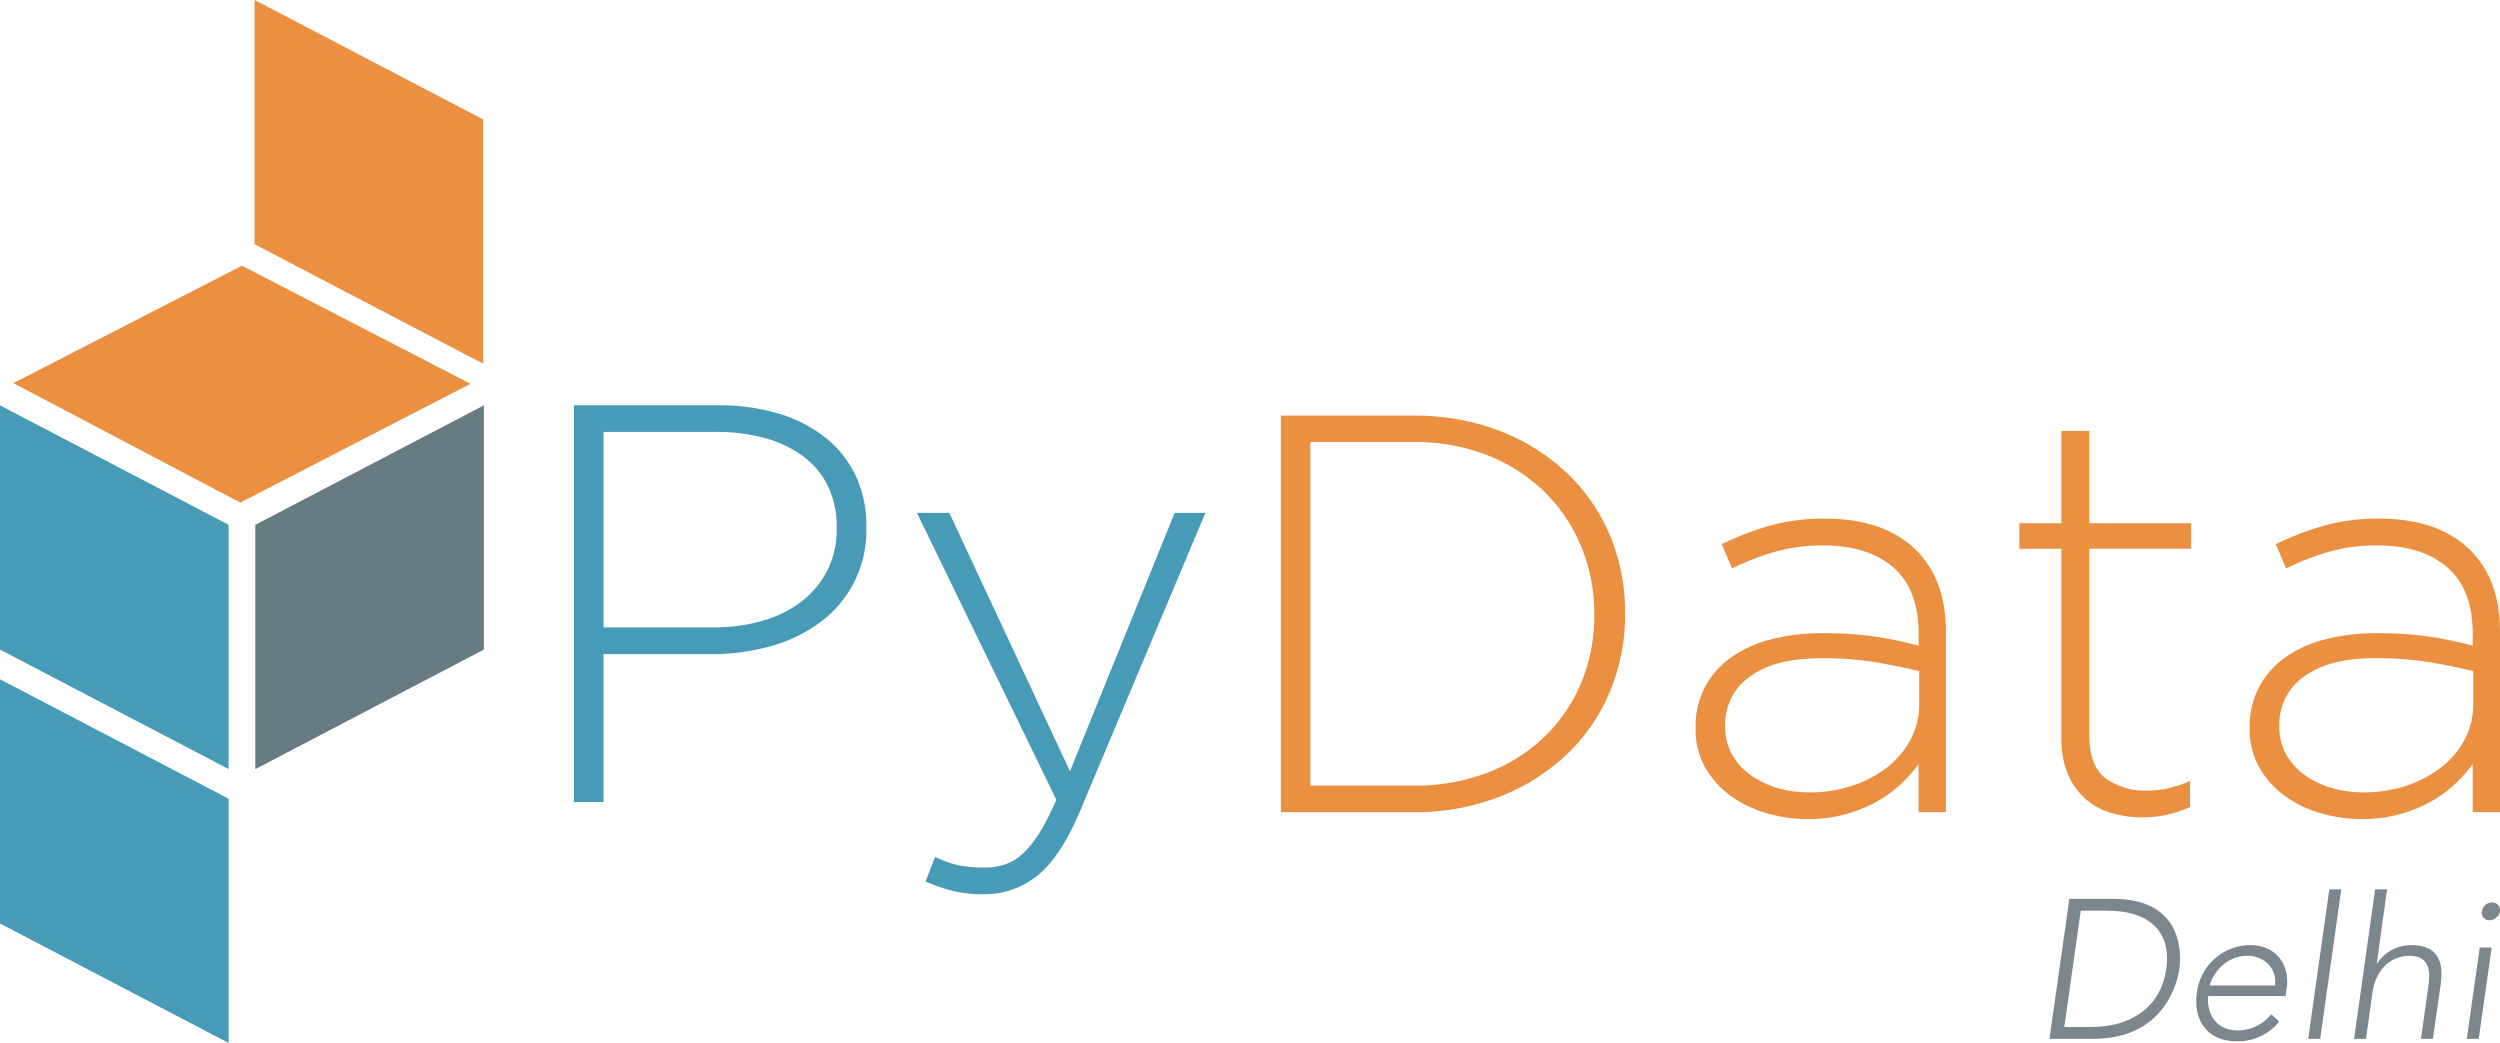 <?xml version="1.0" encoding="UTF-8" standalone="no"?>
<svg
   xmlns:dc="http://purl.org/dc/elements/1.1/"
   xmlns:cc="http://creativecommons.org/ns#"
   xmlns:rdf="http://www.w3.org/1999/02/22-rdf-syntax-ns#"
   xmlns:svg="http://www.w3.org/2000/svg"
   xmlns="http://www.w3.org/2000/svg"
   xmlns:sodipodi="http://sodipodi.sourceforge.net/DTD/sodipodi-0.dtd"
   xmlns:inkscape="http://www.inkscape.org/namespaces/inkscape"
   id="svg8"
   version="1.1"
   viewBox="0 0 1587.5 662.285"
   height="2503.123"
   width="6000"
   sodipodi:docname="logo_without_year.svg"
   inkscape:version="0.92.4 (unknown)">
  <sodipodi:namedview
     pagecolor="#ffffff"
     bordercolor="#666666"
     borderopacity="1"
     objecttolerance="10"
     gridtolerance="10"
     guidetolerance="10"
     inkscape:pageopacity="0"
     inkscape:pageshadow="2"
     inkscape:window-width="1920"
     inkscape:window-height="1052"
     id="namedview23"
     showgrid="false"
     inkscape:zoom="0.03275"
     inkscape:cx="5099.1103"
     inkscape:cy="-4810.5371"
     inkscape:window-x="1366"
     inkscape:window-y="0"
     inkscape:window-maximized="1"
     inkscape:current-layer="svg8" />
  <defs
     id="defs2" />
  <path
     id="path901"
     d="m 364.431,257.359 h 91.768 a 130.798,130.798 0 0 1 38.115,5.232 88.446,88.446 0 0 1 29.613,15.12 68.303,68.303 0 0 1 19.332,24.093 74.032,74.032 0 0 1 6.88,32.569 v 0.706 a 72.201,72.201 0 0 1 -29.456,60.167 95.247,95.247 0 0 1 -31.392,15.12 139.117,139.117 0 0 1 -37.775,5.023 h -68.277 v 93.913 h -18.809 z m 88.132,141.027 a 111.153,111.153 0 0 0 32.15,-4.343 73.901,73.901 0 0 0 24.747,-12.478 57.918,57.918 0 0 0 16.062,-19.724 56.845,56.845 0 0 0 5.781,-25.689 v -0.732 a 59.644,59.644 0 0 0 -5.494,-26.604 52.319,52.319 0 0 0 -15.696,-18.992 73.247,73.247 0 0 0 -24.224,-11.589 114.475,114.475 0 0 0 -31.052,-3.976 h -71.599 v 124.128 z"
     class="cls-1"
     style="fill:#489bb6;stroke-width:2.616"
     inkscape:connector-curvature="0"
     inkscape:export-xdpi="300"
     inkscape:export-ydpi="300" />
  <path
     id="path903"
     d="m 624.17,567.848 a 80.441,80.441 0 0 1 -18.783,-2.014 112.801,112.801 0 0 1 -17.684,-6.069 l 6.121,-15.696 a 66.027,66.027 0 0 0 14.1,5.232 77.956,77.956 0 0 0 17.344,1.596 40.129,40.129 0 0 0 13.367,-2.145 32.281,32.281 0 0 0 11.537,-7.351 67.309,67.309 0 0 0 10.464,-13.472 157.403,157.403 0 0 0 10.124,-20.117 l -88.498,-182.124 h 20.561 l 76.596,164.047 66.472,-164.047 h 19.515 l -79.839,189.972 q -12.269,28.776 -26.919,40.469 a 53.627,53.627 0 0 1 -34.478,11.72 z"
     class="cls-1"
     style="fill:#489bb6;stroke-width:2.616"
     inkscape:connector-curvature="0"
     inkscape:export-xdpi="300"
     inkscape:export-ydpi="300" />
  <path
     id="path905"
     d="M 813.357,263.925 H 897.513 a 150.13,150.13 0 0 1 54.386,9.548 128.366,128.366 0 0 1 42.614,26.447 117.719,117.719 0 0 1 27.651,39.737 125.043,125.043 0 0 1 9.757,49.468 v 0.654 a 126.221,126.221 0 0 1 -9.757,49.703 117.379,117.379 0 0 1 -27.651,39.946 130.458,130.458 0 0 1 -42.614,26.604 147.436,147.436 0 0 1 -54.386,9.731 H 813.357 Z M 897.513,498.865 a 128.183,128.183 0 0 0 47.689,-8.476 106.705,106.705 0 0 0 36.127,-23.099 102.494,102.494 0 0 0 22.942,-34.295 110.028,110.028 0 0 0 8.11,-42.405 v -0.811 a 110.342,110.342 0 0 0 -8.136,-42.222 104.011,104.011 0 0 0 -22.942,-34.662 107.909,107.909 0 0 0 -36.127,-23.544 125.567,125.567 0 0 0 -47.689,-8.659 h -65.399 v 218.172 z"
     class="cls-2"
     style="fill:#eb8f41;stroke-width:2.616"
     inkscape:connector-curvature="0"
     inkscape:export-xdpi="300"
     inkscape:export-ydpi="300" />
  <path
     id="path907"
     d="m 1147.861,520.107 a 92.919,92.919 0 0 1 -25.637,-3.61 73.247,73.247 0 0 1 -22.759,-10.778 57.551,57.551 0 0 1 -16.454,-17.998 48.945,48.945 0 0 1 -6.304,-25.192 v -0.706 a 53.418,53.418 0 0 1 5.964,-25.558 54.648,54.648 0 0 1 16.428,-18.704 76.883,76.883 0 0 1 25.297,-11.51 126.979,126.979 0 0 1 32.856,-3.95 225.601,225.601 0 0 1 33.589,2.145 256.627,256.627 0 0 1 27.468,5.755 v -7.848 q 0,-27.886 -16.088,-41.856 -16.088,-13.969 -44.602,-13.943 a 110.237,110.237 0 0 0 -31.052,4.186 153.453,153.453 0 0 0 -26.735,10.464 l -6.514,-15.487 a 188.507,188.507 0 0 1 30.711,-11.772 127.188,127.188 0 0 1 34.688,-4.421 q 37.905,0 58.153,20.169 18.756,18.678 18.783,51.796 v 114.422 h -17.344 v -30.502 a 91.768,91.768 0 0 1 -11.379,12.766 76.831,76.831 0 0 1 -15.356,11.144 88.943,88.943 0 0 1 -43.713,10.987 z m 1.099,-16.925 a 85.856,85.856 0 0 0 26.735,-4.107 73.744,73.744 0 0 0 22.21,-11.458 55.642,55.642 0 0 0 15.173,-17.736 47.794,47.794 0 0 0 5.598,-22.942 v -20.771 q -11.563,-2.851 -27.102,-5.572 a 210.69,210.69 0 0 0 -35.394,-2.616 q -29.273,0 -44.969,11.641 a 36.624,36.624 0 0 0 -15.696,30.973 v 0.732 a 35.368,35.368 0 0 0 4.343,17.736 40.495,40.495 0 0 0 11.72,13.08 55.851,55.851 0 0 0 17.161,8.24 71.468,71.468 0 0 0 20.221,2.799 z"
     class="cls-2"
     style="fill:#eb8f41;stroke-width:2.616"
     inkscape:connector-curvature="0"
     inkscape:export-xdpi="300"
     inkscape:export-ydpi="300" />
  <path
     id="path909"
     d="m 1360.644,519.008 a 68.015,68.015 0 0 1 -20.221,-2.878 42.196,42.196 0 0 1 -27.468,-25.009 57.682,57.682 0 0 1 -3.976,-22.471 V 348.473 h -26.735 v -16.245 h 26.735 v -58.572 h 17.71 v 58.572 h 64.667 v 16.193 h -64.667 v 118.111 q 0,19.724 10.281,27.625 a 42.483,42.483 0 0 0 26.552,7.848 59.749,59.749 0 0 0 13.08,-1.36 81.095,81.095 0 0 0 14.074,-4.761 v 16.559 a 77.328,77.328 0 0 1 -14.283,4.84 68.905,68.905 0 0 1 -15.748,1.727 z"
     class="cls-2"
     style="fill:#eb8f41;stroke-width:2.616"
     inkscape:connector-curvature="0"
     inkscape:export-xdpi="300"
     inkscape:export-ydpi="300" />
  <path
     id="path911"
     d="m 1499.709,520.107 a 92.919,92.919 0 0 1 -25.637,-3.61 73.064,73.064 0 0 1 -22.759,-10.778 57.237,57.237 0 0 1 -16.428,-17.998 48.709,48.709 0 0 1 -6.331,-25.192 v -0.706 a 53.418,53.418 0 0 1 5.965,-25.558 54.648,54.648 0 0 1 16.428,-18.704 76.883,76.883 0 0 1 25.296,-11.51 126.979,126.979 0 0 1 32.857,-3.95 225.732,225.732 0 0 1 33.615,2.145 257.516,257.516 0 0 1 27.442,5.755 v -7.848 q 0,-27.886 -16.062,-41.856 -16.062,-13.969 -44.681,-13.969 a 110.551,110.551 0 0 0 -31.026,4.212 154.028,154.028 0 0 0 -26.709,10.464 l -6.514,-15.487 a 188.507,188.507 0 0 1 30.712,-11.772 127.11,127.11 0 0 1 34.662,-4.421 q 37.958,0 58.179,20.169 18.809,18.678 18.782,51.796 v 114.422 h -17.344 v -30.502 a 90.12,90.12 0 0 1 -11.38,12.766 76.831,76.831 0 0 1 -15.356,11.144 88.943,88.943 0 0 1 -43.713,10.987 z m 1.099,-16.925 a 85.856,85.856 0 0 0 26.735,-4.107 73.744,73.744 0 0 0 22.21,-11.458 55.642,55.642 0 0 0 15.173,-17.736 47.794,47.794 0 0 0 5.598,-22.942 v -20.771 q -11.589,-2.851 -27.102,-5.572 a 210.69,210.69 0 0 0 -35.394,-2.616 q -29.273,0 -44.968,11.641 a 36.624,36.624 0 0 0 -15.696,30.973 v 0.732 a 35.368,35.368 0 0 0 4.343,17.736 40.574,40.574 0 0 0 11.746,13.08 55.275,55.275 0 0 0 17.161,8.24 71.285,71.285 0 0 0 20.195,2.799 z"
     class="cls-2"
     style="fill:#eb8f41;stroke-width:2.616"
     inkscape:connector-curvature="0"
     inkscape:export-xdpi="300"
     inkscape:export-ydpi="300" />
  <path
     id="path913"
     d="M -1.3622351e-5,257.385 145.16,333.248 V 488.349 M -1.3622351e-5,257.385 V 412.486 L 145.16,488.349"
     class="cls-1"
     style="fill:#489bb6;stroke-width:2.616"
     inkscape:connector-curvature="0"
     inkscape:export-xdpi="300"
     inkscape:export-ydpi="300" />
  <path
     id="path915"
     d="M 152.59,319.148 8.476,243.285 153.636,168.73 298.77,243.703 Z"
     class="cls-2"
     style="fill:#eb8f41;stroke-width:2.616"
     inkscape:connector-curvature="0"
     inkscape:export-xdpi="300"
     inkscape:export-ydpi="300" />
  <path
     transform="matrix(2.616,0,0,2.616,-1.3622351e-5,-3.4699968e-4)"
     style="fill:#667b82;fill-rule:evenodd"
     d="m 61.97,127.4 55.48,-29.01 v 59.29 L 61.97,186.7"
     id="polyline917"
     inkscape:export-xdpi="300"
     inkscape:export-ydpi="300" />
  <path
     id="path919"
     d="M -1.3622351e-5,431.321 145.16,507.184 V 662.285 M -1.3622351e-5,431.321 V 586.422 L 145.16,662.285"
     class="cls-1"
     style="fill:#489bb6;stroke-width:2.616"
     inkscape:connector-curvature="0"
     inkscape:export-xdpi="300"
     inkscape:export-ydpi="300" />
  <path
     id="path921"
     d="M 161.667,-3.4699968e-4 306.827,75.863 V 230.937 M 161.667,-3.4699968e-4 V 155.1 l 145.16,75.863"
     class="cls-2"
     style="fill:#eb8f41;stroke-width:2.616"
     inkscape:connector-curvature="0"
     inkscape:export-xdpi="300"
     inkscape:export-ydpi="300" />
  <path
     id="path931"
     d="m 1314.063,570.752 h 27.703 c 46.538,0 43.006,37.932 42.117,44.471 -0.889,6.54 -8.214,44.471 -54.779,44.471 h -27.703 z m -3.244,81.383 h 17.213 c 23.779,0 43.896,-11.432 47.558,-36.911 3.662,-25.48 -13.289,-36.937 -37.069,-36.937 h -17.239 z"
     class="cls-4"
     style="fill:#7c868d;stroke-width:2.616"
     inkscape:connector-curvature="0"
     inkscape:export-xdpi="300"
     inkscape:export-ydpi="300" />
  <path
     id="path933"
     d="m 1447.268,648.76 a 33.563,33.563 0 0 1 -27.075,12.452 c -17.841,0 -27.703,-12.687 -25.192,-30.659 a 34.322,34.322 0 0 1 33.537,-30.398 c 17.972,0 25.427,13.682 23.544,27.101 l -0.758,5.232 h -49.102 c -0.889,6.278 1.386,21.843 19.096,21.843 a 27.442,27.442 0 0 0 20.928,-10.281 z m -2.616,-22.968 c 1.387,-10.307 -6.33,-18.835 -17.579,-18.835 -16.585,0 -23.544,15.827 -23.91,18.835 z"
     class="cls-4"
     style="fill:#7c868d;stroke-width:2.616"
     inkscape:connector-curvature="0"
     inkscape:export-xdpi="300"
     inkscape:export-ydpi="300" />
  <path
     id="path935"
     d="m 1479.131,564.735 h 7.586 l -13.394,94.934 h -7.612 z"
     class="cls-4"
     style="fill:#7c868d;stroke-width:2.616"
     inkscape:connector-curvature="0"
     inkscape:export-xdpi="300"
     inkscape:export-ydpi="300" />
  <path
     id="path937"
     d="m 1508.221,564.735 h 7.586 l -6.566,47.087 h 0.236 a 25.82,25.82 0 0 1 21.634,-11.667 c 18.312,0 20.509,12.295 18.73,24.983 l -4.944,34.531 h -7.586 l 4.814,-34.165 c 1.386,-9.418 0,-18.573 -12.007,-18.573 -11.275,0 -21.399,7.848 -23.675,23.727 l -4.029,29.011 h -7.586 z"
     class="cls-4"
     style="fill:#7c868d;stroke-width:2.616"
     inkscape:connector-curvature="0"
     inkscape:export-xdpi="300"
     inkscape:export-ydpi="300" />
  <path
     id="path939"
     d="m 1574.64,601.673 h 7.586 l -8.241,58.022 h -7.586 z m 7.848,-28.619 a 4.84,4.84 0 0 1 4.944,5.65 6.88,6.88 0 0 1 -6.592,5.651 4.683,4.683 0 0 1 -4.787,-5.651 6.592,6.592 0 0 1 6.409,-5.677 z"
     class="cls-4"
     style="fill:#7c868d;stroke-width:2.616"
     inkscape:connector-curvature="0"
     inkscape:export-xdpi="300"
     inkscape:export-ydpi="300" />
</svg>
